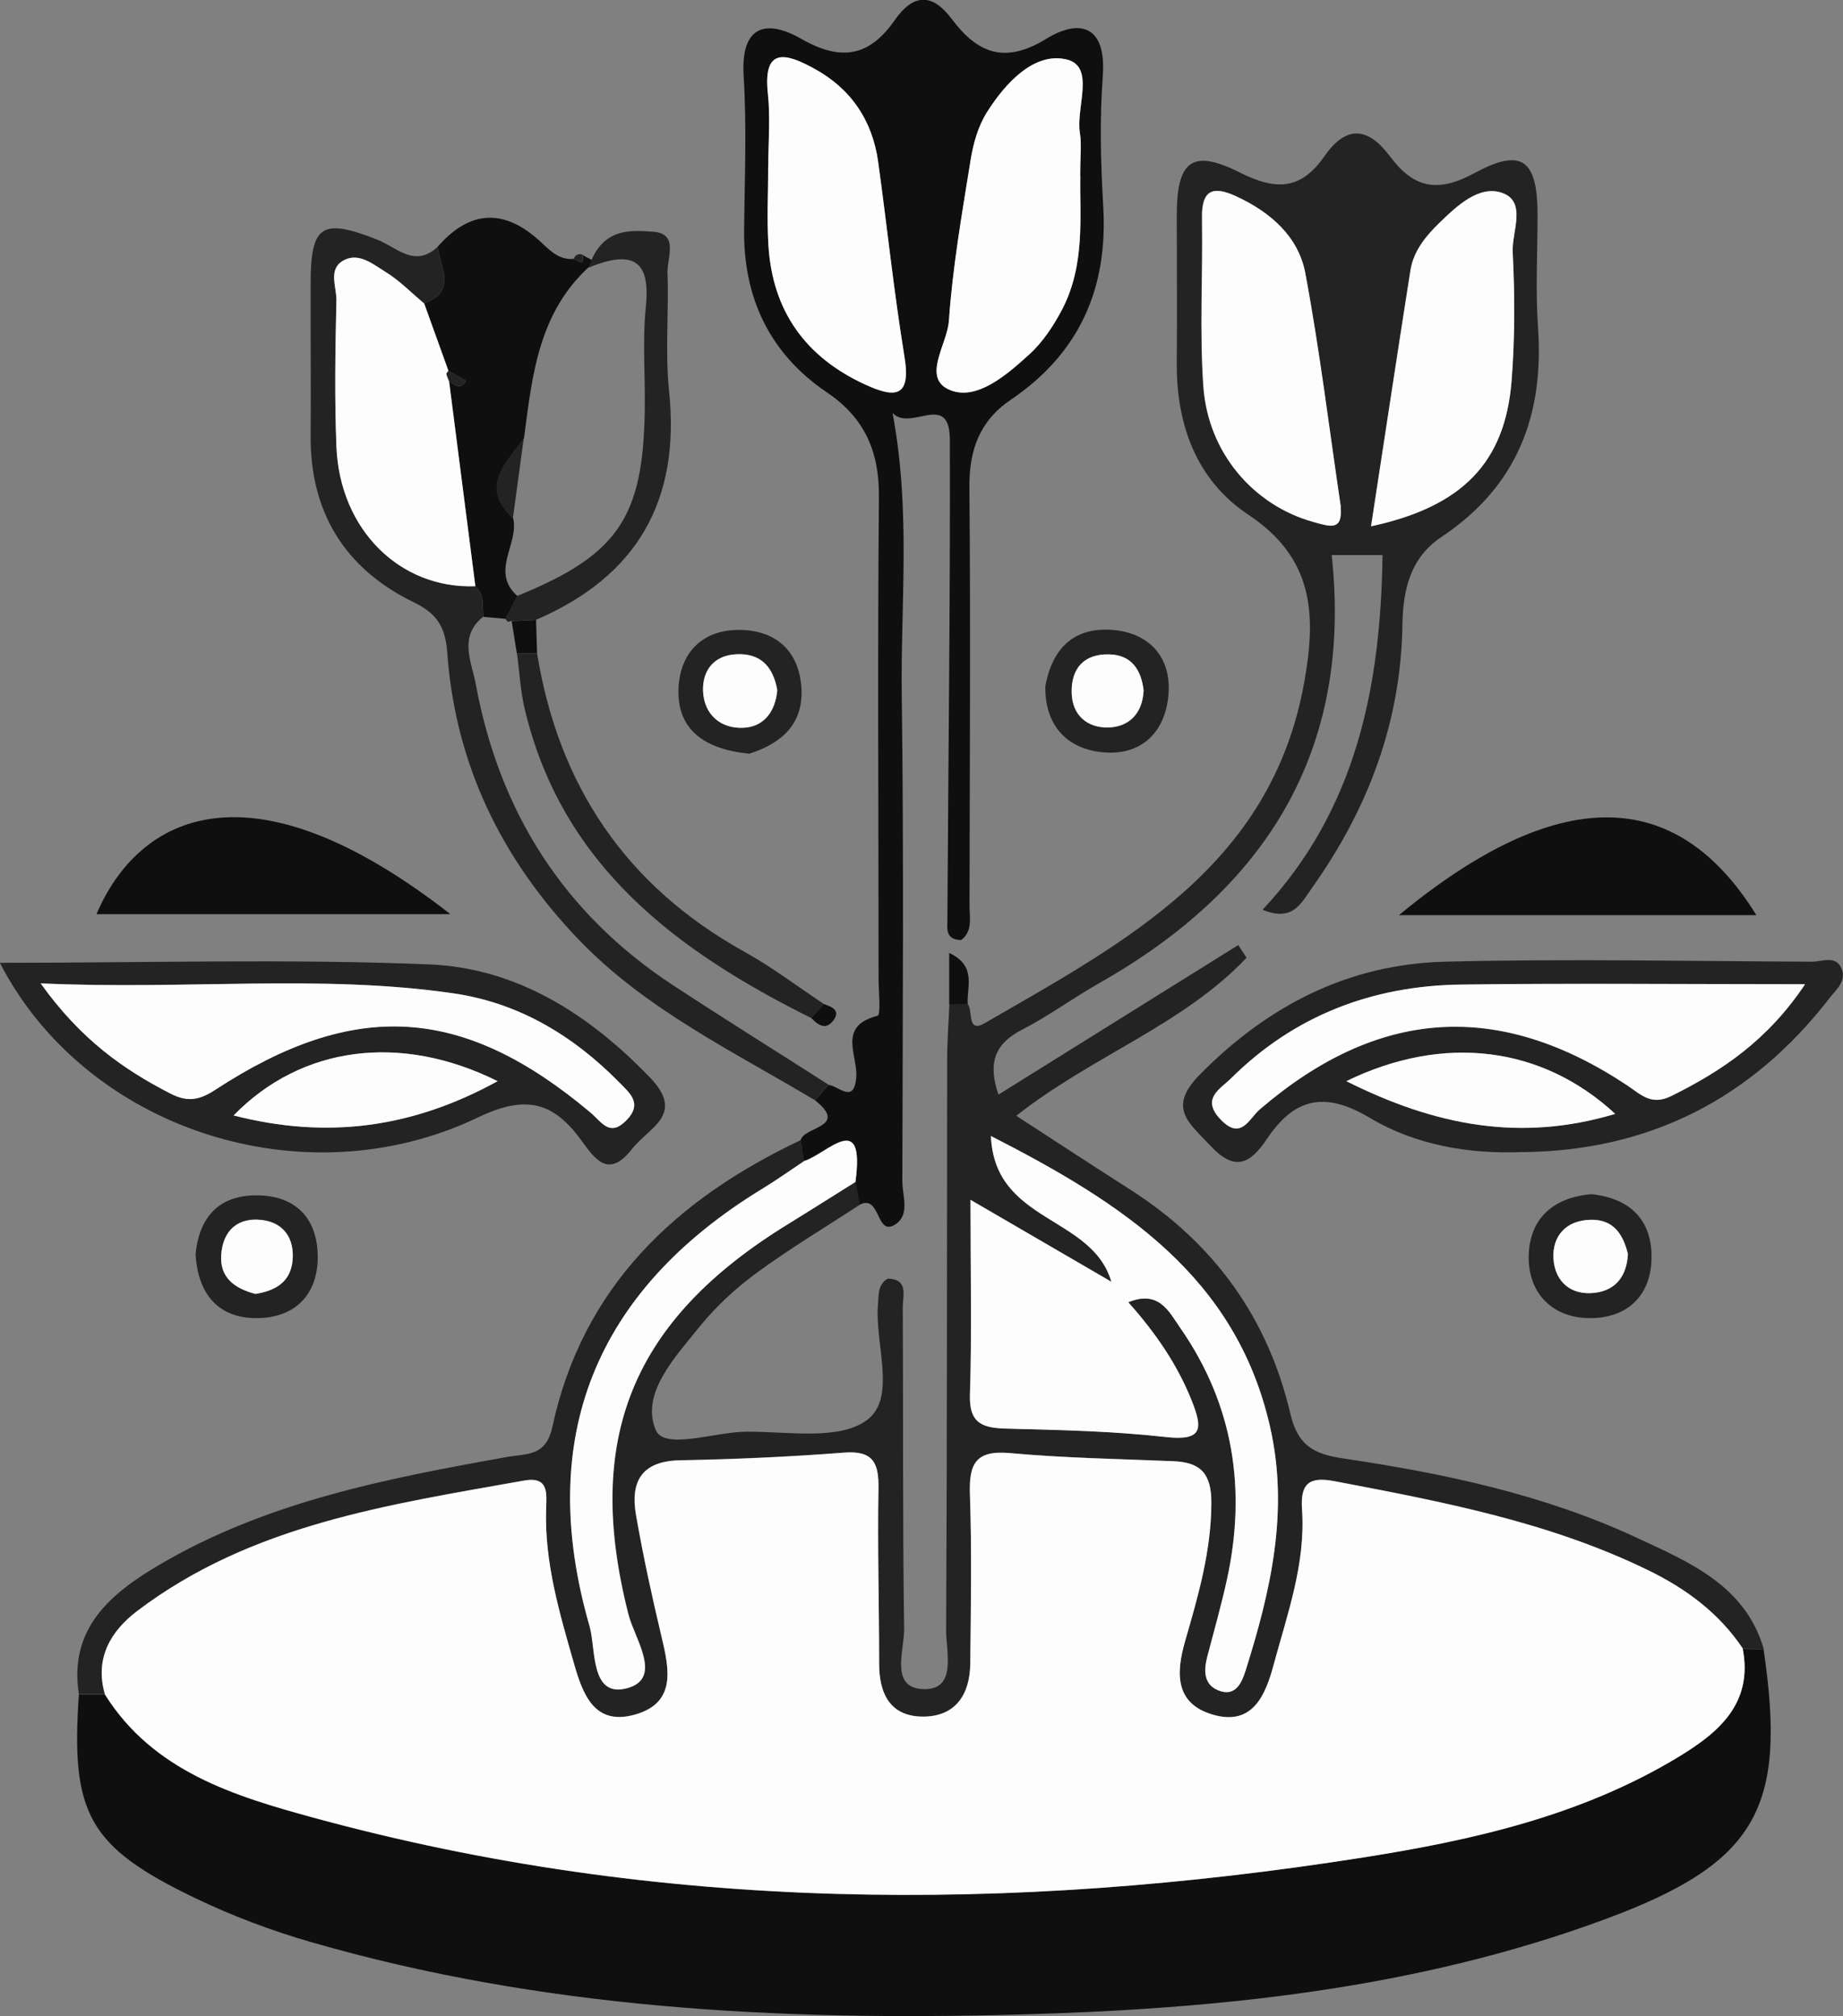 <svg width="117" height="128" viewBox="0 0 117 128" fill="none" xmlns="http://www.w3.org/2000/svg">
    <rect x="0" y="0" width="117" height="128" fill="#808080" stroke="none"/>
    <g clip-path="url(#clip0_47_3825)">
        <path d="M61.432 63.745C61.785 64.176 61.368 65.62 62.506 64.966C71.441 59.801 80.707 54.973 82.796 43.328C83.574 39.003 83.401 35.439 79.251 32.681C75.966 30.497 74.669 26.977 74.705 23.011C74.734 19.9 74.705 16.789 74.705 13.679C74.705 10.259 75.634 9.411 78.682 10.941C81.06 12.141 82.609 12.026 84.079 9.921C85.469 7.924 86.838 8.061 88.236 9.921C89.713 11.89 91.183 12.306 93.633 10.977C96.659 9.339 97.596 10.194 97.61 13.621C97.61 16.014 97.474 18.413 97.639 20.798C98.028 26.373 96.306 30.892 91.522 34.082C89.526 35.411 89.065 37.429 89.029 39.714C88.928 45.878 86.838 51.388 83.279 56.388C82.594 57.351 82.076 58.551 80.152 57.761C86.103 51.41 87.653 43.593 87.768 35.245H84.54C85.88 47.624 80.404 56.403 69.791 62.416C68.126 63.357 66.577 64.507 64.884 65.376C63.191 66.245 62.679 67.438 63.385 69.499C68.494 66.31 73.552 63.156 78.61 60.002C78.783 60.268 78.963 60.541 79.136 60.807C75.094 65.081 69.329 67.043 64.516 70.843C67.017 72.466 69.38 74.018 71.758 75.534C77.054 78.918 80.483 83.652 81.91 89.737C82.371 91.698 83.293 92.309 85.268 92.597C91.666 93.545 98.021 94.888 103.922 97.64C107.222 99.177 110.789 100.65 111.971 104.695C111.531 104.695 111.084 104.687 110.645 104.68C109.146 102.424 107.064 100.88 104.65 99.702C98.338 96.612 91.515 95.326 84.691 94.033C83.099 93.732 82.537 94.184 82.652 95.837C82.89 99.242 81.73 102.446 80.858 105.664C80.354 107.54 79.568 109.616 76.996 108.861C74.597 108.165 74.64 106.246 75.231 104.185C76.052 101.325 76.881 98.473 76.895 95.42C76.895 93.581 76.239 92.841 74.503 92.769C71.03 92.625 67.55 92.568 64.091 92.252C61.915 92.058 61.505 92.956 61.569 94.867C61.692 98.452 61.634 102.044 61.591 105.629C61.569 107.547 60.683 108.962 58.644 108.984C56.554 109.005 55.805 107.59 55.805 105.636C55.805 101.929 55.697 98.222 55.762 94.515C55.791 92.891 55.445 92.079 53.579 92.223C50.113 92.489 46.633 92.64 43.16 92.711C40.71 92.762 40.004 94.084 40.371 96.181C40.818 98.768 41.38 101.332 41.985 103.883C42.483 105.973 42.958 108.15 40.234 108.876C37.698 109.551 36.985 107.54 36.43 105.607C35.508 102.388 34.549 99.177 34.665 95.772C34.701 94.824 34.845 93.717 33.267 93.997C24.664 95.535 15.953 96.785 8.704 102.281C7.018 103.56 5.995 105.298 6.658 107.575C6.11 107.575 5.555 107.575 5.008 107.575C4.352 103.394 7.025 101.174 10.095 99.364C16.904 95.348 24.548 93.868 32.208 92.503C33.461 92.28 34.657 92.482 35.068 90.592C36.978 81.705 42.886 76.145 50.833 72.388C50.906 72.826 50.977 73.271 51.05 73.709C50.163 74.299 49.299 74.916 48.391 75.469C37.77 81.957 34.002 91.303 37.439 103.222C37.857 104.673 37.46 107.827 39.852 107.159C42.093 106.534 40.306 104.048 39.91 102.503C37.057 91.347 40.112 83.782 50.084 77.675C51.504 76.806 52.909 75.908 54.321 75.024C54.407 75.513 54.501 76.001 54.587 76.49C52.397 77.919 50.142 79.27 48.038 80.814C46.705 81.791 45.444 82.955 44.406 84.241C42.85 86.174 40.66 88.473 41.625 90.786C42.165 92.086 45.343 90.923 47.332 90.901C49.954 90.872 53.233 91.483 55.02 90.175C56.958 88.76 55.51 85.312 55.74 82.769C55.791 82.18 55.719 81.562 56.353 81.181C57.693 81.21 57.311 82.258 57.311 82.984C57.347 89.795 57.297 96.598 57.398 103.409C57.419 104.781 56.461 107.188 58.63 107.245C60.77 107.302 60.056 104.889 60.063 103.495C60.128 91.433 60.114 79.371 60.128 67.301C60.128 66.109 60.222 64.916 60.272 63.731C60.661 63.731 61.058 63.731 61.447 63.723L61.432 63.745ZM61.605 76.181C61.605 80.721 61.692 84.636 61.569 88.545C61.505 90.427 62.427 90.657 63.954 90.7C67.305 90.786 70.662 90.858 73.991 91.231C76.369 91.497 76.355 90.693 75.641 88.904C74.719 86.583 73.321 84.586 71.621 82.675C73.573 81.878 74.207 83.272 74.914 84.292C78.314 89.184 79.143 94.579 77.875 100.334C77.515 101.965 77.061 103.574 76.636 105.183C76.405 106.052 76.398 106.943 77.335 107.317C78.444 107.762 78.833 106.807 79.078 106.031C80.663 100.995 81.838 95.93 80.62 90.578C78.459 81.059 71.282 76.403 62.902 72.122C63.133 77.653 69.315 77.143 70.547 81.375C67.773 79.758 64.999 78.149 61.605 76.174V76.181ZM85.109 32.192C84.367 27.178 83.769 22.228 82.854 17.335C82.421 15.015 80.649 13.47 78.48 12.464C77.003 11.782 76.268 12.041 76.297 13.829C76.362 17.393 76.138 20.978 76.383 24.527C76.686 28.78 79.612 32.077 83.337 33.126C84.432 33.435 85.239 33.73 85.095 32.192H85.109ZM87.04 33.413C92.848 32.163 95.535 29.354 95.953 24.203C96.177 21.481 96.162 18.729 96.025 15.999C95.96 14.713 96.948 12.788 95.341 12.242C93.885 11.739 92.48 13.075 91.356 14.167C90.499 15.001 89.728 15.949 89.533 17.17C88.69 22.522 87.883 27.882 87.033 33.421L87.04 33.413Z" fill="#232323"/>
        <path d="M5.008 107.59C5.555 107.59 6.11 107.59 6.658 107.59C9.72 112.475 14.872 114.034 19.908 115.413C41.885 121.426 64.156 121.462 86.507 117.942C93.489 116.843 100.399 115.284 106.56 111.548C109.096 110.011 111.293 108.165 110.631 104.695C111.07 104.695 111.517 104.702 111.956 104.709C113.455 114.803 111.546 118.28 101.927 121.843C89.894 126.297 77.291 127.569 64.567 127.907C49.436 128.316 34.405 127.54 19.757 123.309C17.242 122.583 14.757 121.649 12.408 120.521C5.62 117.26 4.482 115.155 5.008 107.59Z" fill="#0F0F0F"/>
        <path d="M51.042 73.724C50.97 73.285 50.898 72.84 50.826 72.402C51.006 71.511 53.917 71.59 51.741 69.859C52.03 69.535 52.311 69.212 52.599 68.882C53.247 68.946 54.213 70.117 54.357 68.415C54.479 67.014 53.125 65.153 55.712 64.492C55.928 64.434 55.776 62.919 55.776 62.085C55.776 51.92 55.704 41.754 55.798 31.596C55.827 28.708 54.926 26.56 52.498 24.915C48.852 22.45 47.18 18.901 47.238 14.512C47.274 11.286 47.411 8.046 47.209 4.828C47.008 1.58 48.672 1.214 50.862 2.464C53.399 3.908 55.178 3.606 56.807 1.272C57.931 -0.338 59.127 -0.517 60.417 1.2C62.009 3.333 63.738 4.109 66.397 2.478C68.544 1.157 70.252 1.609 70.007 4.849C69.805 7.586 69.877 10.352 70.036 13.097C70.346 18.312 68.53 22.429 64.156 25.389C62.203 26.711 61.519 28.564 61.541 30.928C61.62 39.779 61.562 48.629 61.548 57.48C61.548 58.263 61.764 59.133 61.015 59.686C59.999 59.657 60.143 58.953 60.143 58.414C60.2 48.256 60.33 38.105 60.301 27.946C60.294 24.785 57.823 27.443 56.663 26.222C57.837 32.487 57.167 38.334 57.246 44.154C57.383 54.427 57.304 64.707 57.282 74.988C57.282 75.9 57.765 77.064 56.908 77.689C55.582 78.659 55.949 75.778 54.573 76.49C54.487 76.001 54.393 75.513 54.306 75.024C54.941 70.362 52.483 73.271 51.042 73.702V73.724ZM68.58 11.178C68.58 9.864 68.674 9.131 68.559 8.434C68.299 6.818 69.56 4.217 67.708 3.779C65.655 3.29 63.825 5.28 62.65 7.148C62.103 8.017 61.793 9.109 61.627 10.144C61.079 13.549 60.481 16.954 60.244 20.389C60.143 21.869 58.478 24.031 60.337 24.778C62.023 25.453 63.911 23.808 65.323 22.529C66.181 21.753 66.873 20.719 67.42 19.677C68.926 16.811 68.537 13.657 68.587 11.186L68.58 11.178ZM48.773 10.568C48.773 12.235 48.686 13.908 48.787 15.575C49.039 19.756 51.151 22.695 54.962 24.44C56.843 25.302 57.844 25.231 57.426 22.673C56.749 18.564 56.324 14.418 55.755 10.295C55.387 7.644 54.011 5.618 51.655 4.346C49.976 3.434 48.434 2.931 48.751 5.934C48.917 7.464 48.78 9.03 48.773 10.575V10.568Z" fill="#0F0F0F"/>
        <path d="M-0 61.13C9.324 61.13 18.294 60.864 27.229 61.23C32.798 61.453 37.374 64.377 41.258 68.407C43.534 70.771 41.193 71.576 40.126 72.948C38.628 74.859 37.785 73.609 36.898 72.395C35.14 69.981 33.404 69.478 30.349 70.944C19.332 76.231 5.476 71.748 -0.007 61.137L-0 61.13ZM2.587 62.437C5.116 65.972 7.803 67.876 10.808 69.42C11.845 69.952 12.588 69.902 13.661 69.191C22.531 63.386 29.412 63.838 37.482 70.627C38.21 71.238 38.707 72.222 39.781 71.109C40.789 70.067 40.011 69.428 39.334 68.738C36.401 65.757 32.943 63.666 28.778 63.062C20.34 61.841 11.867 62.854 2.587 62.43V62.437ZM31.595 68.645C25.427 65.57 19.123 66.418 14.836 70.821C20.737 72.337 26.155 71.633 31.595 68.645Z" fill="#232323"/>
        <path d="M96.703 73.142C93.251 73.293 89.858 72.696 86.983 70.987C84.079 69.248 82.162 69.729 80.426 72.316C79.381 73.867 78.416 74.428 76.859 72.761C75.512 71.31 74.056 70.362 76.175 68.221C80.505 63.831 85.614 61.216 91.738 61.058C99.506 60.864 107.28 61.029 115.047 61.058C115.696 61.058 116.568 60.62 116.921 61.532C117.223 62.315 116.532 62.868 116.121 63.4C111.207 69.744 104.751 73.056 96.695 73.149L96.703 73.142ZM114.579 62.502C106.841 62.502 99.787 62.43 92.733 62.524C87.127 62.596 82.177 64.485 78.156 68.479C77.486 69.14 76.232 69.751 77.479 71.073C78.79 72.459 79.295 71.03 79.979 70.448C87.451 64.018 95.089 63.486 103.267 68.896C104.16 69.485 104.816 70.232 106.098 69.6C109.319 67.998 112.209 66.058 114.586 62.517L114.579 62.502ZM102.539 70.721C97.906 66.432 91.681 65.62 85.47 68.644C91.104 71.468 96.53 72.531 102.539 70.721Z" fill="#232323"/>
        <path d="M51.742 69.859C46.532 66.741 40.984 64.097 36.704 59.621C31.833 54.528 28.908 48.522 28.396 41.467C28.281 39.865 27.798 38.981 26.256 38.234C21.904 36.115 19.671 32.53 19.721 27.616C19.75 24.397 19.707 21.172 19.721 17.946C19.728 14.289 20.442 13.829 23.951 15.216C25.197 15.705 26.321 17.034 27.784 15.669C27.957 16.976 29.045 18.499 26.926 19.261C26.112 18.585 25.363 17.802 24.469 17.256C23.691 16.782 22.798 16.021 21.847 16.509C20.787 17.055 21.378 18.212 21.357 19.074C21.285 22.156 21.234 25.252 21.357 28.334C21.566 33.615 25.392 37.401 30.176 37.214C30.76 37.76 30.608 38.486 30.673 39.161C29.081 40.418 29.953 42.07 30.205 43.435C31.689 51.517 35.775 57.99 42.713 62.545C45.984 64.693 49.306 66.762 52.606 68.874C52.318 69.198 52.037 69.521 51.749 69.852L51.742 69.859Z" fill="#232323"/>
        <path d="M26.926 19.261C29.045 18.499 27.957 16.976 27.784 15.669C29.82 13.331 31.989 13.216 34.29 15.324C34.91 15.899 35.472 16.516 36.423 16.437C36.733 16.595 37.136 16.94 36.978 16.164C37.179 16.387 37.914 16.488 37.518 16.832C34.189 19.778 33.786 23.816 33.267 27.817C32.179 29.39 30.392 30.878 32.575 32.896C32.971 34.527 31.098 36.28 32.842 37.839C32.597 38.32 32.352 38.809 32.107 39.29C31.631 39.247 31.156 39.204 30.68 39.168C30.615 38.493 30.767 37.767 30.183 37.221C29.628 32.875 29.073 28.528 28.511 24.182C28.864 24.426 29.218 24.785 29.578 24.182C29.21 23.966 28.843 23.751 28.475 23.543L26.933 19.261H26.926Z" fill="#0F0F0F"/>
        <path d="M111.502 58.105H88.806C98.792 49.865 106.351 49.786 111.502 58.105Z" fill="#0F0F0F"/>
        <path d="M6.125 58.041C8.769 51.848 15.772 48.033 28.591 58.041H6.125Z" fill="#0F0F0F"/>
        <path d="M32.092 39.29C32.337 38.809 32.582 38.32 32.827 37.839C39.226 35.238 40.847 32.875 40.933 25.949C40.962 23.801 40.782 21.631 40.998 19.505C41.272 16.832 40.472 15.712 37.367 16.991C38.195 14.433 40.033 14.613 41.459 14.713C43.124 14.828 42.338 16.387 42.374 17.314C42.468 19.821 42.216 22.35 42.475 24.828C43.203 31.776 40.451 36.596 34.023 39.355C33.505 39.376 32.993 39.405 32.474 39.427L32.236 39.484L32.085 39.29H32.092Z" fill="#232323"/>
        <path d="M34.096 41.481C35.458 49.88 39.737 56.252 47.253 60.426C49.011 61.403 50.625 62.631 52.303 63.745C52.037 64.047 51.778 64.341 51.511 64.643C42.951 60.383 35.652 54.952 33.303 44.98C33.036 43.845 32.979 42.66 32.82 41.496C33.245 41.496 33.678 41.489 34.103 41.481H34.096Z" fill="#232323"/>
        <path d="M12.415 79.608C12.638 77.445 13.748 75.915 16.226 75.893C18.655 75.872 20.081 77.23 20.168 79.6C20.254 82.172 18.734 83.717 16.212 83.688C13.863 83.667 12.552 82.165 12.415 79.6V79.608ZM16.198 82.144C17.43 81.95 18.453 81.432 18.575 79.996C18.691 78.63 18.02 77.625 16.651 77.452C15.11 77.258 14.144 78.099 14.043 79.672C13.95 81.102 14.886 81.784 16.198 82.136V82.144Z" fill="#232323"/>
        <path d="M66.361 43.586C66.808 41.057 68.278 39.807 70.627 39.994C72.997 40.181 74.373 41.769 74.179 44.096C73.977 46.56 72.363 48.084 69.798 47.739C67.492 47.43 66.332 45.821 66.361 43.593V43.586ZM72.601 43.845C72.457 42.588 71.873 41.589 70.425 41.553C68.832 41.51 67.99 42.415 68.033 43.996C68.069 45.44 69.049 46.216 70.346 46.194C71.643 46.165 72.529 45.339 72.601 43.852V43.845Z" fill="#232323"/>
        <path d="M101.004 75.814C103.31 76.051 104.801 77.294 104.845 79.672C104.895 82.258 103.288 83.753 100.795 83.688C98.475 83.624 96.984 82.029 97.048 79.701C97.113 77.409 98.554 76.037 101.004 75.822V75.814ZM103.346 79.622C103.05 78.379 102.445 77.424 101.004 77.445C99.419 77.467 98.533 78.48 98.619 79.916C98.706 81.353 99.714 82.28 101.271 82.079C102.611 81.906 103.274 80.98 103.346 79.622Z" fill="#232323"/>
        <path d="M47.562 47.854C44.644 47.566 42.98 46.266 43.073 43.737C43.153 41.474 44.572 39.944 47.022 39.994C49.428 40.044 50.797 41.51 50.884 43.823C50.97 46.23 49.277 47.308 47.569 47.854H47.562ZM49.349 43.816C49.097 42.372 48.333 41.46 46.755 41.539C45.321 41.611 44.594 42.58 44.637 43.859C44.687 45.346 45.739 46.273 47.202 46.208C48.506 46.144 49.227 45.174 49.349 43.816Z" fill="#232323"/>
        <path d="M32.561 32.896C30.378 30.878 32.164 29.398 33.252 27.817C33.022 29.512 32.791 31.201 32.561 32.896Z" fill="#232323"/>
        <path d="M61.432 63.745C61.043 63.745 60.647 63.745 60.258 63.752V60.505C62.023 61.324 61.368 62.66 61.432 63.745Z" fill="#0F0F0F"/>
        <path d="M34.096 41.481C33.671 41.481 33.238 41.489 32.813 41.496C32.705 40.806 32.59 40.123 32.482 39.434C33.001 39.412 33.512 39.383 34.031 39.362C34.052 40.066 34.074 40.777 34.096 41.481Z" fill="#0F0F0F"/>
        <path d="M51.504 64.643C51.77 64.341 52.03 64.047 52.296 63.745C52.829 63.932 53.413 64.162 52.865 64.837C52.383 65.433 51.914 65.045 51.504 64.643Z" fill="#0F0F0F"/>
        <path d="M36.971 16.164C37.129 16.94 36.726 16.603 36.416 16.437C36.524 16.179 36.711 16.093 36.971 16.164Z" fill="#232323"/>
        <path d="M110.638 104.687C111.301 108.165 109.096 110.004 106.567 111.541C100.406 115.277 93.496 116.836 86.514 117.935C64.163 121.448 41.892 121.412 19.916 115.406C14.886 114.034 9.727 112.468 6.665 107.583C5.995 105.305 7.025 103.567 8.711 102.288C15.953 96.792 24.664 95.542 33.274 94.005C34.852 93.724 34.701 94.831 34.672 95.779C34.557 99.184 35.515 102.396 36.437 105.614C36.992 107.547 37.713 109.558 40.242 108.883C42.965 108.157 42.49 105.981 41.993 103.89C41.387 101.34 40.825 98.768 40.379 96.189C40.011 94.091 40.717 92.762 43.167 92.719C46.64 92.654 50.12 92.503 53.586 92.23C55.445 92.086 55.798 92.898 55.769 94.522C55.704 98.229 55.812 101.936 55.812 105.643C55.812 107.597 56.562 109.012 58.651 108.991C60.69 108.969 61.577 107.554 61.598 105.636C61.634 102.051 61.699 98.459 61.577 94.874C61.512 92.963 61.922 92.065 64.099 92.259C67.557 92.575 71.037 92.632 74.51 92.776C76.24 92.848 76.91 93.581 76.902 95.427C76.895 98.48 76.067 101.332 75.238 104.192C74.64 106.261 74.604 108.172 77.003 108.869C79.576 109.616 80.361 107.54 80.865 105.672C81.737 102.453 82.897 99.256 82.659 95.844C82.544 94.199 83.106 93.739 84.698 94.04C91.522 95.341 98.345 96.627 104.657 99.709C107.064 100.887 109.146 102.432 110.652 104.687H110.638Z" fill="#FDFDFD"/>
        <path d="M61.613 76.181C65.007 78.156 67.781 79.773 70.555 81.382C69.323 77.151 63.14 77.668 62.91 72.129C71.29 76.411 78.466 81.073 80.628 90.585C81.845 95.937 80.671 101.002 79.086 106.038C78.841 106.814 78.452 107.769 77.342 107.324C76.405 106.943 76.42 106.06 76.643 105.19C77.068 103.574 77.522 101.965 77.882 100.341C79.151 94.587 78.322 89.184 74.921 84.299C74.215 83.286 73.581 81.885 71.628 82.682C73.329 84.586 74.719 86.591 75.649 88.911C76.362 90.7 76.376 91.504 73.999 91.239C70.677 90.865 67.312 90.793 63.962 90.707C62.434 90.671 61.519 90.441 61.577 88.552C61.706 84.644 61.613 80.728 61.613 76.188V76.181Z" fill="#FDFDFD"/>
        <path d="M85.109 32.199C85.246 33.737 84.439 33.435 83.351 33.133C79.619 32.092 76.693 28.787 76.398 24.534C76.146 20.985 76.369 17.4 76.311 13.837C76.283 12.041 77.01 11.782 78.495 12.472C80.663 13.477 82.429 15.022 82.868 17.343C83.783 22.235 84.381 27.192 85.124 32.199H85.109Z" fill="#FDFDFD"/>
        <path d="M87.04 33.421C87.891 27.882 88.698 22.529 89.54 17.17C89.735 15.942 90.506 15.001 91.364 14.167C92.48 13.075 93.892 11.746 95.348 12.242C96.955 12.795 95.968 14.72 96.032 15.999C96.169 18.729 96.177 21.481 95.96 24.203C95.543 29.354 92.855 32.163 87.047 33.413L87.04 33.421Z" fill="#FDFDFD"/>
        <path d="M51.042 73.724C52.483 73.293 54.941 70.376 54.306 75.046C52.894 75.929 51.489 76.82 50.07 77.697C40.097 83.803 37.042 91.368 39.896 102.525C40.292 104.062 42.079 106.555 39.838 107.18C37.453 107.848 37.842 104.695 37.424 103.243C33.987 91.325 37.756 81.971 48.376 75.491C49.284 74.938 50.149 74.32 51.035 73.731L51.042 73.724Z" fill="#FDFDFD"/>
        <path d="M68.58 11.178C68.53 13.65 68.919 16.804 67.413 19.67C66.865 20.705 66.181 21.746 65.316 22.522C63.904 23.801 62.016 25.446 60.33 24.771C58.471 24.031 60.136 21.869 60.236 20.381C60.474 16.955 61.072 13.542 61.62 10.137C61.786 9.102 62.095 8.018 62.643 7.141C63.818 5.273 65.648 3.29 67.701 3.772C69.553 4.21 68.292 6.811 68.551 8.427C68.667 9.124 68.573 9.849 68.573 11.171L68.58 11.178Z" fill="#FDFDFD"/>
        <path d="M48.773 10.561C48.773 9.009 48.91 7.45 48.744 5.92C48.42 2.91 49.969 3.42 51.648 4.332C54.004 5.604 55.38 7.63 55.748 10.28C56.317 14.404 56.749 18.557 57.419 22.659C57.837 25.216 56.843 25.288 54.955 24.426C51.136 22.688 49.032 19.742 48.78 15.561C48.679 13.901 48.766 12.227 48.766 10.553L48.773 10.561Z" fill="#FDFDFD"/>
        <path d="M2.587 62.438C11.874 62.861 20.348 61.841 28.778 63.07C32.943 63.673 36.408 65.764 39.334 68.745C40.011 69.435 40.789 70.074 39.781 71.116C38.707 72.229 38.203 71.245 37.482 70.635C29.412 63.853 22.531 63.4 13.661 69.198C12.581 69.902 11.845 69.959 10.808 69.428C7.803 67.883 5.116 65.979 2.587 62.445V62.438Z" fill="#FDFDFD"/>
        <path d="M31.588 68.645C26.155 71.633 20.737 72.337 14.829 70.821C19.116 66.418 25.413 65.57 31.588 68.645Z" fill="#FDFDFD"/>
        <path d="M114.579 62.502C112.208 66.051 109.319 67.991 106.091 69.586C104.809 70.225 104.153 69.471 103.259 68.882C95.089 63.472 87.451 64.011 79.972 70.433C79.294 71.015 78.783 72.452 77.472 71.058C76.225 69.737 77.486 69.126 78.149 68.465C82.169 64.471 87.12 62.588 92.725 62.509C99.779 62.416 106.833 62.488 114.572 62.488L114.579 62.502Z" fill="#FDFDFD"/>
        <path d="M102.539 70.721C96.53 72.524 91.104 71.468 85.469 68.644C91.68 65.62 97.906 66.432 102.539 70.721Z" fill="#FDFDFD"/>
        <path d="M28.504 24.182C29.059 28.528 29.614 32.875 30.176 37.221C25.384 37.401 21.558 33.622 21.357 28.341C21.234 25.259 21.285 22.17 21.357 19.081C21.378 18.219 20.787 17.062 21.847 16.516C22.805 16.021 23.698 16.789 24.469 17.264C25.363 17.809 26.112 18.593 26.926 19.268C27.438 20.698 27.957 22.12 28.468 23.55C28.425 23.614 28.331 23.693 28.339 23.751C28.367 23.902 28.447 24.045 28.497 24.189L28.504 24.182Z" fill="#FDFDFD"/>
        <path d="M28.504 24.182C28.447 24.038 28.375 23.895 28.346 23.744C28.331 23.686 28.425 23.614 28.475 23.543C28.843 23.758 29.21 23.974 29.578 24.182C29.218 24.778 28.864 24.426 28.511 24.182H28.504Z" fill="#232323"/>
        <path d="M16.198 82.151C14.879 81.799 13.949 81.116 14.043 79.687C14.144 78.12 15.11 77.273 16.651 77.467C18.02 77.639 18.691 78.638 18.575 80.01C18.453 81.439 17.43 81.964 16.198 82.158V82.151Z" fill="#FDFDFD"/>
        <path d="M72.601 43.845C72.529 45.332 71.635 46.165 70.346 46.187C69.049 46.216 68.069 45.433 68.033 43.989C67.997 42.415 68.832 41.503 70.425 41.546C71.873 41.582 72.457 42.581 72.601 43.838V43.845Z" fill="#FDFDFD"/>
        <path d="M103.346 79.622C103.274 80.98 102.611 81.906 101.271 82.079C99.715 82.28 98.706 81.353 98.619 79.916C98.533 78.48 99.419 77.467 101.004 77.445C102.445 77.424 103.043 78.379 103.346 79.622Z" fill="#FDFDFD"/>
        <path d="M49.342 43.816C49.227 45.174 48.499 46.144 47.195 46.208C45.732 46.28 44.68 45.346 44.63 43.859C44.587 42.58 45.314 41.603 46.748 41.539C48.326 41.46 49.09 42.379 49.342 43.816Z" fill="#FDFDFD"/>
    </g>
    <defs>
        <clipPath id="clip0_47_3825">
            <rect width="117" height="128" fill="white"/>
        </clipPath>
    </defs>
</svg>
